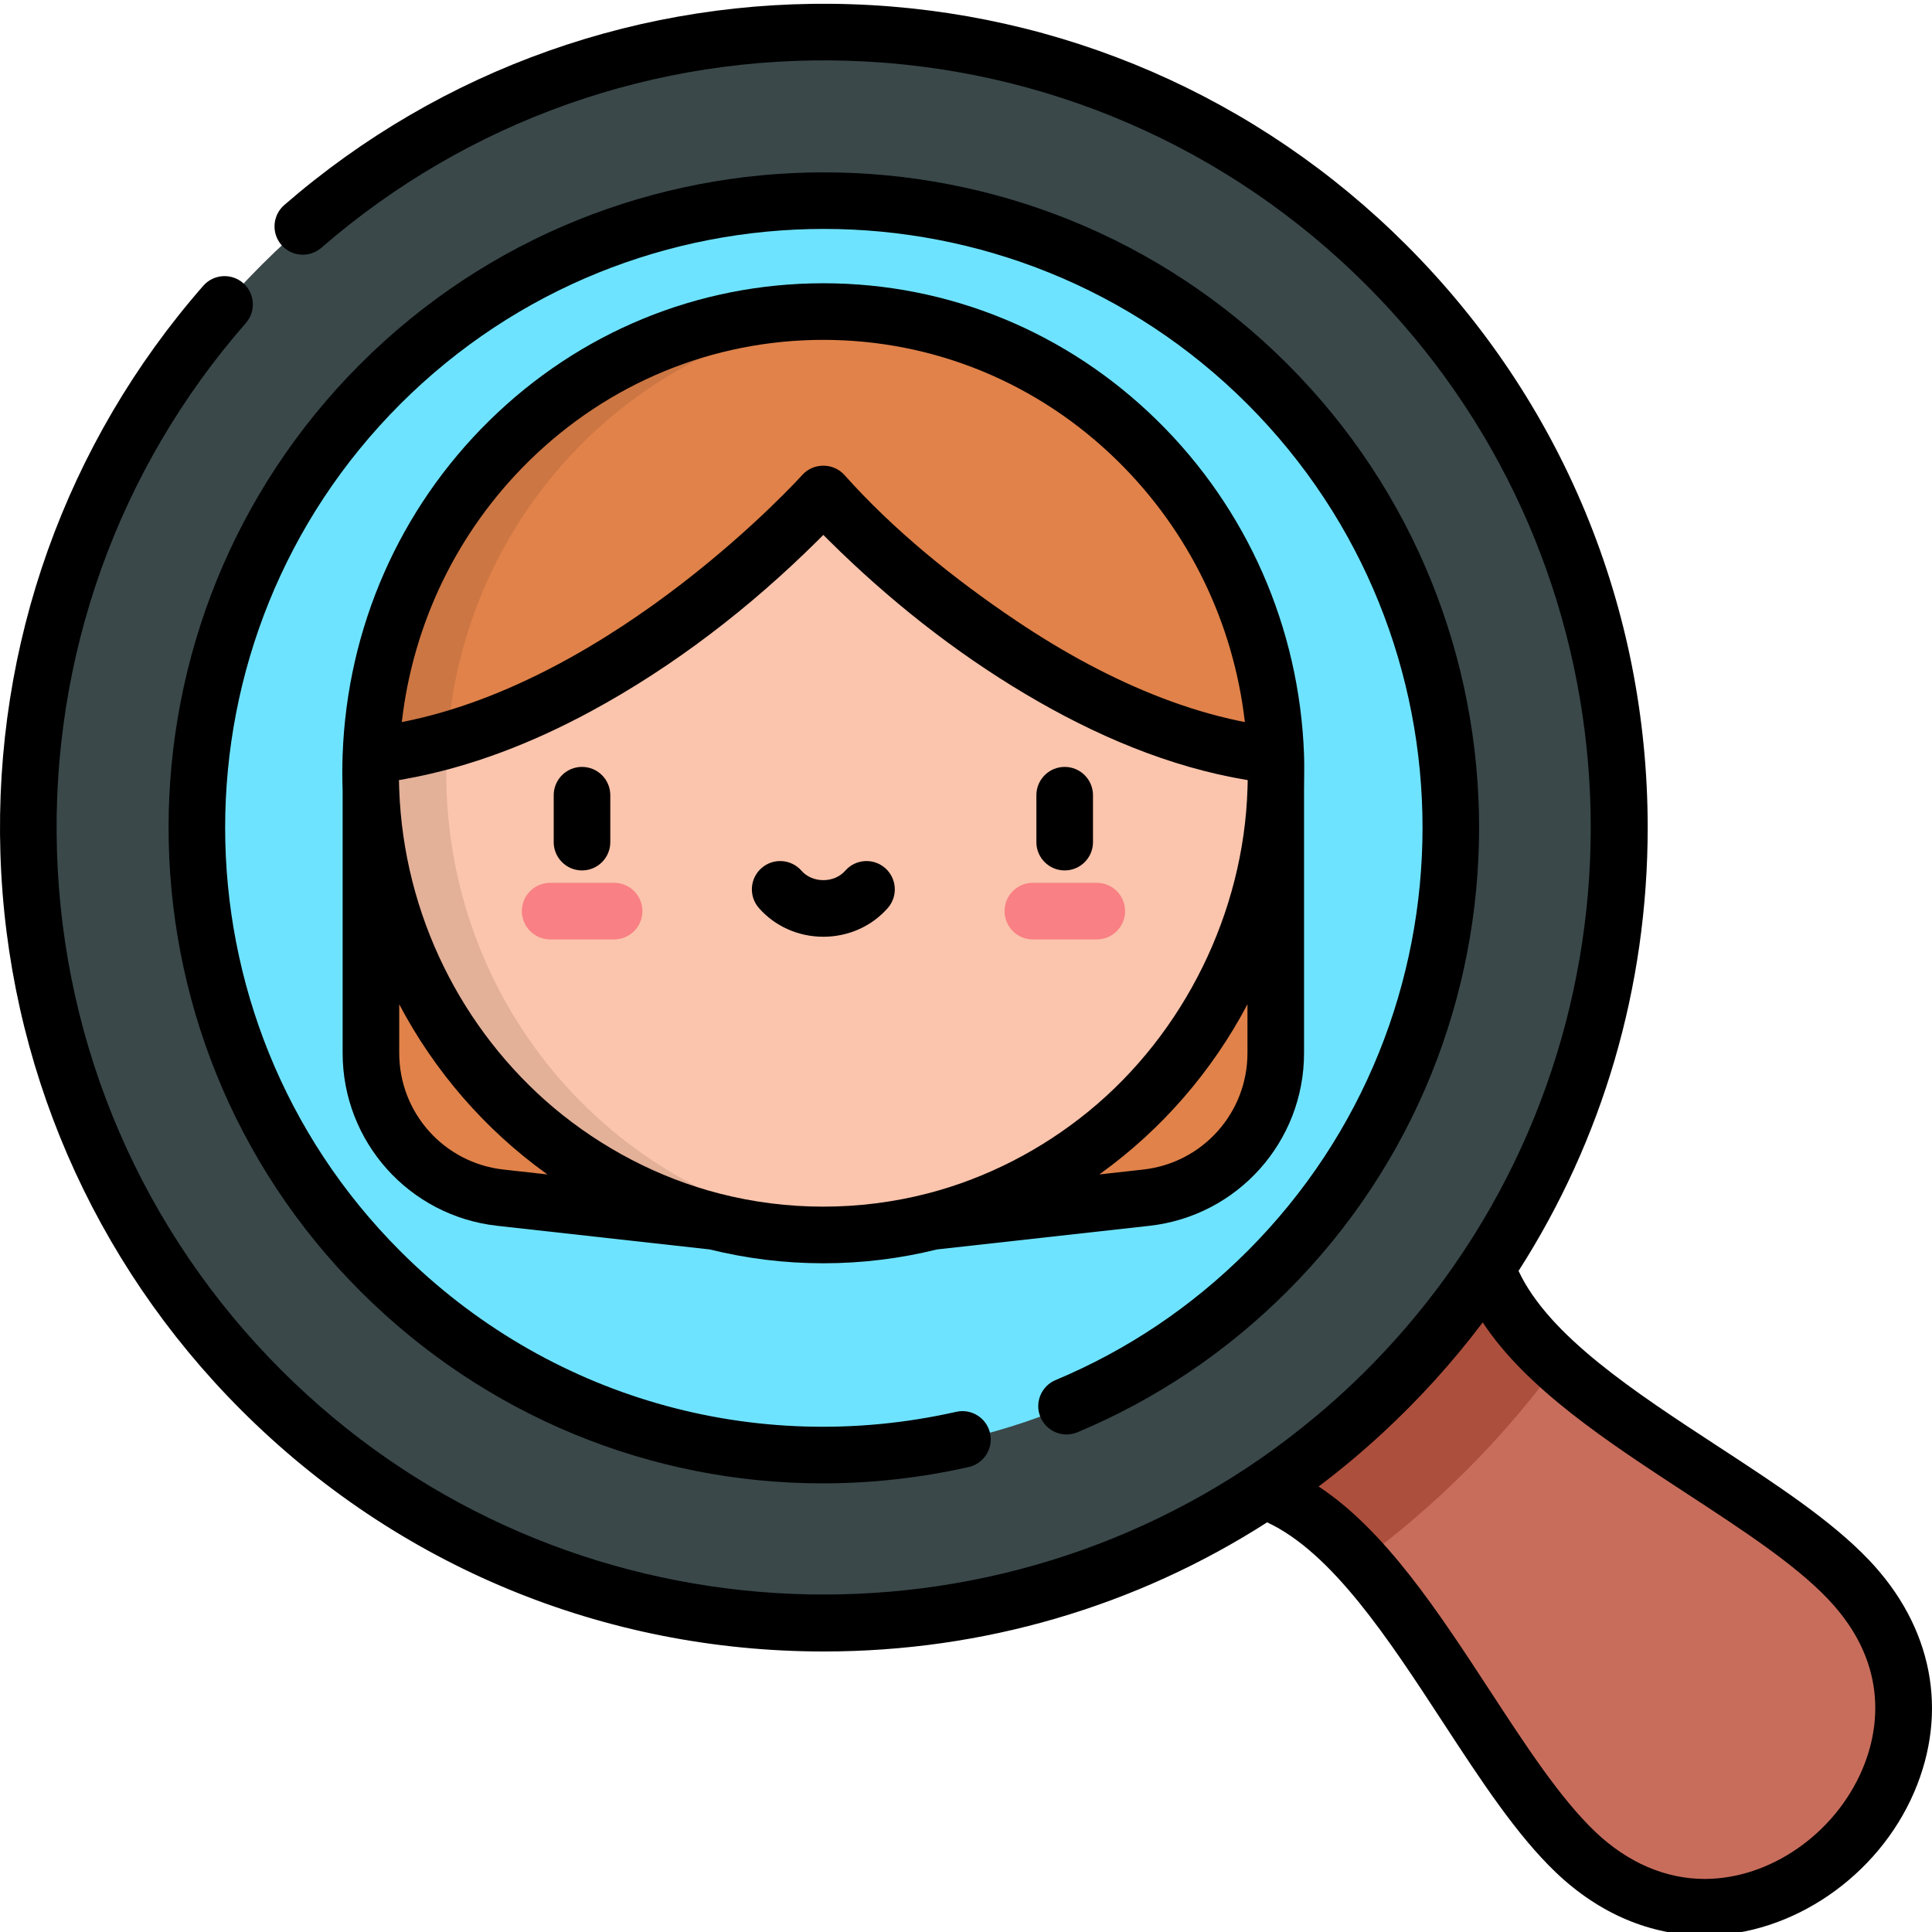 <svg height="511pt" viewBox="0 0 511.999 511" width="511pt" xmlns="http://www.w3.org/2000/svg"><path d="m335.004 394.504c33.918 11.809 56.645 71.137 82.617 95.863 47.457 45.176 117.453-24.824 72.277-72.281-24.723-25.973-84.055-48.699-95.863-82.617zm0 0" fill="#c86d5c"/><path d="m394.035 335.469-59.031 59.035c9.281 3.23 17.723 10.023 25.625 18.691 9.848-7.238 19.223-15.27 28.027-24.074 8.805-8.805 16.832-18.18 24.074-28.027-8.668-7.898-15.461-16.344-18.695-25.625zm0 0" fill="#ad4f3d"/><path d="m429.195 218.828c0 116.441-94.391 210.832-210.832 210.832-116.441 0-210.832-94.391-210.832-210.832 0-116.438 94.391-210.832 210.832-210.832 116.441 0 210.832 94.395 210.832 210.832zm0 0" fill="#3a484a"/><path d="m384.598 218.828c0 91.809-74.426 166.234-166.234 166.234-91.809 0-166.234-74.426-166.234-166.234s74.426-166.23 166.234-166.23c91.809 0 166.234 74.422 166.234 166.23zm0 0" fill="#6ee3ff"/><path d="m98.336 199.691v78.875c0 19.648 14.773 36.16 34.305 38.332l56.699 6.309zm0 0" fill="#e0824a"/><path d="m338.125 199.691v78.875c0 19.648-14.777 36.16-34.309 38.332l-56.695 6.309zm0 0" fill="#e0824a"/><path d="m338.125 199.691c-.012.008-.012.008-.012.008l-119.75-95.781-120.027 95.773.039.004c-.012 0-.02.004-.031.004l-.008-.008c-.059 1.574-.09 3.148-.09 4.73 0 67.582 53.711 122.363 119.98 122.363 66.27 0 119.984-54.781 119.984-122.363 0-1.582-.027-3.156-.086-4.73zm0 0" fill="#fbc4ac"/><path d="m118.246 204.422c0-1.582.027-3.156.086-4.73l.012.008c.012 0-.105-13.457-.098-13.457l4.84-.332 104.691-74.461-9.414-7.531-120.027 95.773.039.004c-.012 0-.02.004-.031.004l-.008-.008c-.059 1.574-.09 3.148-.09 4.73 0 67.582 53.711 122.363 119.98 122.363 3.367 0 6.703-.148 10-.426-61.586-5.184-109.98-57.789-109.98-121.938zm0 0" fill="#e3b098"/><path d="m218.23 82.07c-64.715 0-117.457 52.234-119.895 117.621l.008.008c64.395-7.121 119.887-69.32 119.887-69.32s55.492 62.199 119.883 69.32c0 0 0 0 .012-.008-2.441-65.387-55.18-117.621-119.895-117.621zm0 0" fill="#e0824a"/><path d="m228.23 82.496c-3.301-.277-6.633-.426-10-.426-64.715 0-117.457 52.234-119.895 117.621l.008.012c6.859-.762 13.613-2.148 20.211-4.012 4.16-60.129 50.906-108.25 109.676-113.195zm0 0" fill="#cc7643"/><path d="m162.742 248.453h-16.938c-4.141 0-7.5-3.355-7.5-7.5 0-4.141 3.359-7.496 7.5-7.496h16.938c4.141 0 7.5 3.355 7.5 7.496 0 4.145-3.359 7.5-7.5 7.5zm0 0" fill="#f98084"/><path d="m290.66 248.453h-16.941c-4.141 0-7.496-3.355-7.496-7.5 0-4.141 3.355-7.496 7.496-7.496h16.941c4.141 0 7.496 3.355 7.496 7.496 0 4.145-3.355 7.5-7.496 7.5zm0 0" fill="#f98084"/><path d="m285.539 379.066c20.836-8.73 39.555-21.312 55.633-37.391 67.738-67.738 67.738-177.957 0-245.695s-177.957-67.738-245.695 0c-67.738 67.738-67.738 177.957 0 245.695 33.062 33.062 77 50.934 122.523 50.934 12.844 0 25.82-1.422 38.711-4.328 4.039-.914 6.574-4.926 5.664-8.969-.91-4.039-4.922-6.574-8.965-5.664-53.516 12.074-108.594-3.844-147.328-42.578-61.887-61.891-61.887-162.594 0-224.484 61.891-61.891 162.594-61.891 224.488 0 61.887 61.891 61.887 162.594 0 224.484-14.695 14.695-31.797 26.188-50.828 34.164-3.816 1.598-5.617 5.992-4.016 9.812 1.598 3.82 5.992 5.617 9.812 4.02zm0 0"/><path d="m154.234 230.172c4.145 0 7.5-3.355 7.5-7.5v-12.434c0-4.145-3.355-7.5-7.5-7.5-4.141 0-7.496 3.355-7.496 7.5v12.434c0 4.145 3.355 7.5 7.496 7.5zm0 0"/><path d="m282.152 230.172c4.141 0 7.5-3.355 7.5-7.5v-12.434c0-4.145-3.359-7.5-7.5-7.5s-7.5 3.355-7.5 7.5v12.434c0 4.145 3.359 7.5 7.5 7.5zm0 0"/><path d="m234.57 229.543c-3.121-2.727-7.855-2.41-10.582.711-1.387 1.586-3.5 2.496-5.793 2.496-2.297 0-4.406-.91-5.793-2.496-2.727-3.117-7.465-3.438-10.582-.711-3.121 2.727-3.438 7.461-.711 10.582 4.234 4.844 10.461 7.625 17.086 7.625 6.621 0 12.848-2.781 17.086-7.625 2.723-3.121 2.406-7.855-.711-10.582zm0 0"/><path d="m.109 225.727c1.746 55.691 24.414 108.066 63.832 147.484 41.238 41.238 96.066 63.949 154.383 63.949 42.281 0 82.719-11.945 117.48-34.223 17.211 8.031 32.102 30.812 46.527 52.895 10.07 15.414 19.586 29.977 30.078 39.965 11.434 10.883 25.039 16.637 39.355 16.637 23.09 0 45.922-15.633 55.52-38.016 9.188-21.43 4.816-43.844-11.992-61.504-9.988-10.492-24.551-20.008-39.965-30.078-22.078-14.426-44.863-29.316-52.895-46.527 22.277-34.762 34.223-75.199 34.223-117.48 0-58.32-22.711-113.148-63.949-154.383-39.316-39.32-91.562-61.988-147.109-63.824-55.27-1.832-108.641 17.074-150.266 53.219-3.125 2.719-3.461 7.453-.746 10.582 2.715 3.125 7.453 3.461 10.578.742 38.762-33.656 88.457-51.246 139.941-49.555 51.727 1.711 100.383 22.82 137 59.438 70.551 70.555 78.316 180.477 23.297 259.699-.051.074-.102.152-.156.23-10.348 14.832-22.676 28.332-36.578 39.902-4.578 3.816-9.309 7.465-14.199 10.875-.062.043-.125.082-.188.125-79.223 55.047-189.172 47.289-259.734-23.273-36.707-36.711-57.82-85.488-59.445-137.348-1.621-51.625 16.156-101.398 50.051-140.148 2.73-3.117 2.414-7.852-.703-10.582-3.117-2.727-7.855-2.406-10.582.707-36.406 41.617-55.496 95.062-53.758 150.492zm447.016 169.664c14.664 9.582 28.52 18.633 37.305 27.863 17.082 17.945 13.016 36.055 9.07 45.254-7.305 17.035-24.465 28.93-41.738 28.93-10.387 0-20.418-4.324-29.008-12.504-9.23-8.789-18.281-22.641-27.863-37.309-13.73-21.012-27.848-42.613-45.445-54.188 5.906-4.453 11.613-9.227 17.102-14.316 9.633-8.922 18.484-18.691 26.391-29.176 11.57 17.602 33.172 31.715 54.188 45.445zm0 0"/><path d="m131.777 324.352 56.305 6.262c9.66 2.391 19.742 3.668 30.109 3.668 10.371 0 20.453-1.277 30.109-3.668l56.309-6.262c23.359-2.602 40.977-22.285 40.977-45.789 0 0 0-69.566 0-69.574 0-3.199.113-6.379-.004-9.582-1.254-33.602-15.043-64.992-38.828-88.395-23.887-23.504-55.34-36.445-88.562-36.445-33.219 0-64.672 12.941-88.559 36.445-23.785 23.402-37.574 54.793-38.828 88.398-.117 3.191-.113 6.383-.004 9.574v69.578c0 23.504 17.617 43.191 40.977 45.789zm13.281-13.613-11.625-1.293c-15.754-1.754-27.637-15.027-27.637-30.883v-12.914c9.41 17.848 22.789 33.211 38.938 44.848.109.078.215.164.324.242zm45.559 5.051c-16.082-4.137-31.152-12.062-43.867-22.719-.035-.027-.066-.055-.098-.082-24.191-20.473-39.684-50.953-40.859-84.375 0-.023-.004-.043-.004-.066-.027-.77-.055-1.535-.066-2.305.668-.109 1.324-.246 1.984-.367 17.059-3.09 33.48-9.551 48.695-17.762 22.133-11.945 42.391-27.613 60.23-45.297.551-.547 1.07-1.066 1.559-1.559.492.492 1.008 1.012 1.559 1.555 15.664 15.523 33.066 29.359 52.035 40.637 18.137 10.785 37.957 19.34 58.875 22.793-.012.77-.035 1.535-.062 2.301 0 .023-.004.047-.004.066-1.023 32.688-16.711 64.629-42.031 85.348-12.477 10.211-27.172 17.812-42.793 21.832-18.016 4.641-37.141 4.652-55.152 0zm139.973-37.227c0 15.852-11.883 29.129-27.637 30.883l-11.625 1.293c.109-.082.219-.164.332-.246 16.141-11.637 29.523-27 38.93-44.848zm-190.438-156.859c21.062-20.723 48.777-32.137 78.043-32.137 29.262 0 56.977 11.414 78.039 32.137 18.883 18.582 30.648 42.867 33.668 69.156-.516-.102-1.035-.211-1.551-.316-13.953-2.922-27.336-8.332-39.895-15.008-6.559-3.488-12.914-7.355-19.082-11.496-.012-.008-.023-.016-.035-.023-16.371-11-32.391-23.883-45.551-38.633-2.934-3.289-8.25-3.293-11.188-.004-.512.57-49.184 54.367-106.117 65.48 3.02-26.289 14.781-50.574 33.668-69.156zm0 0"/></svg>